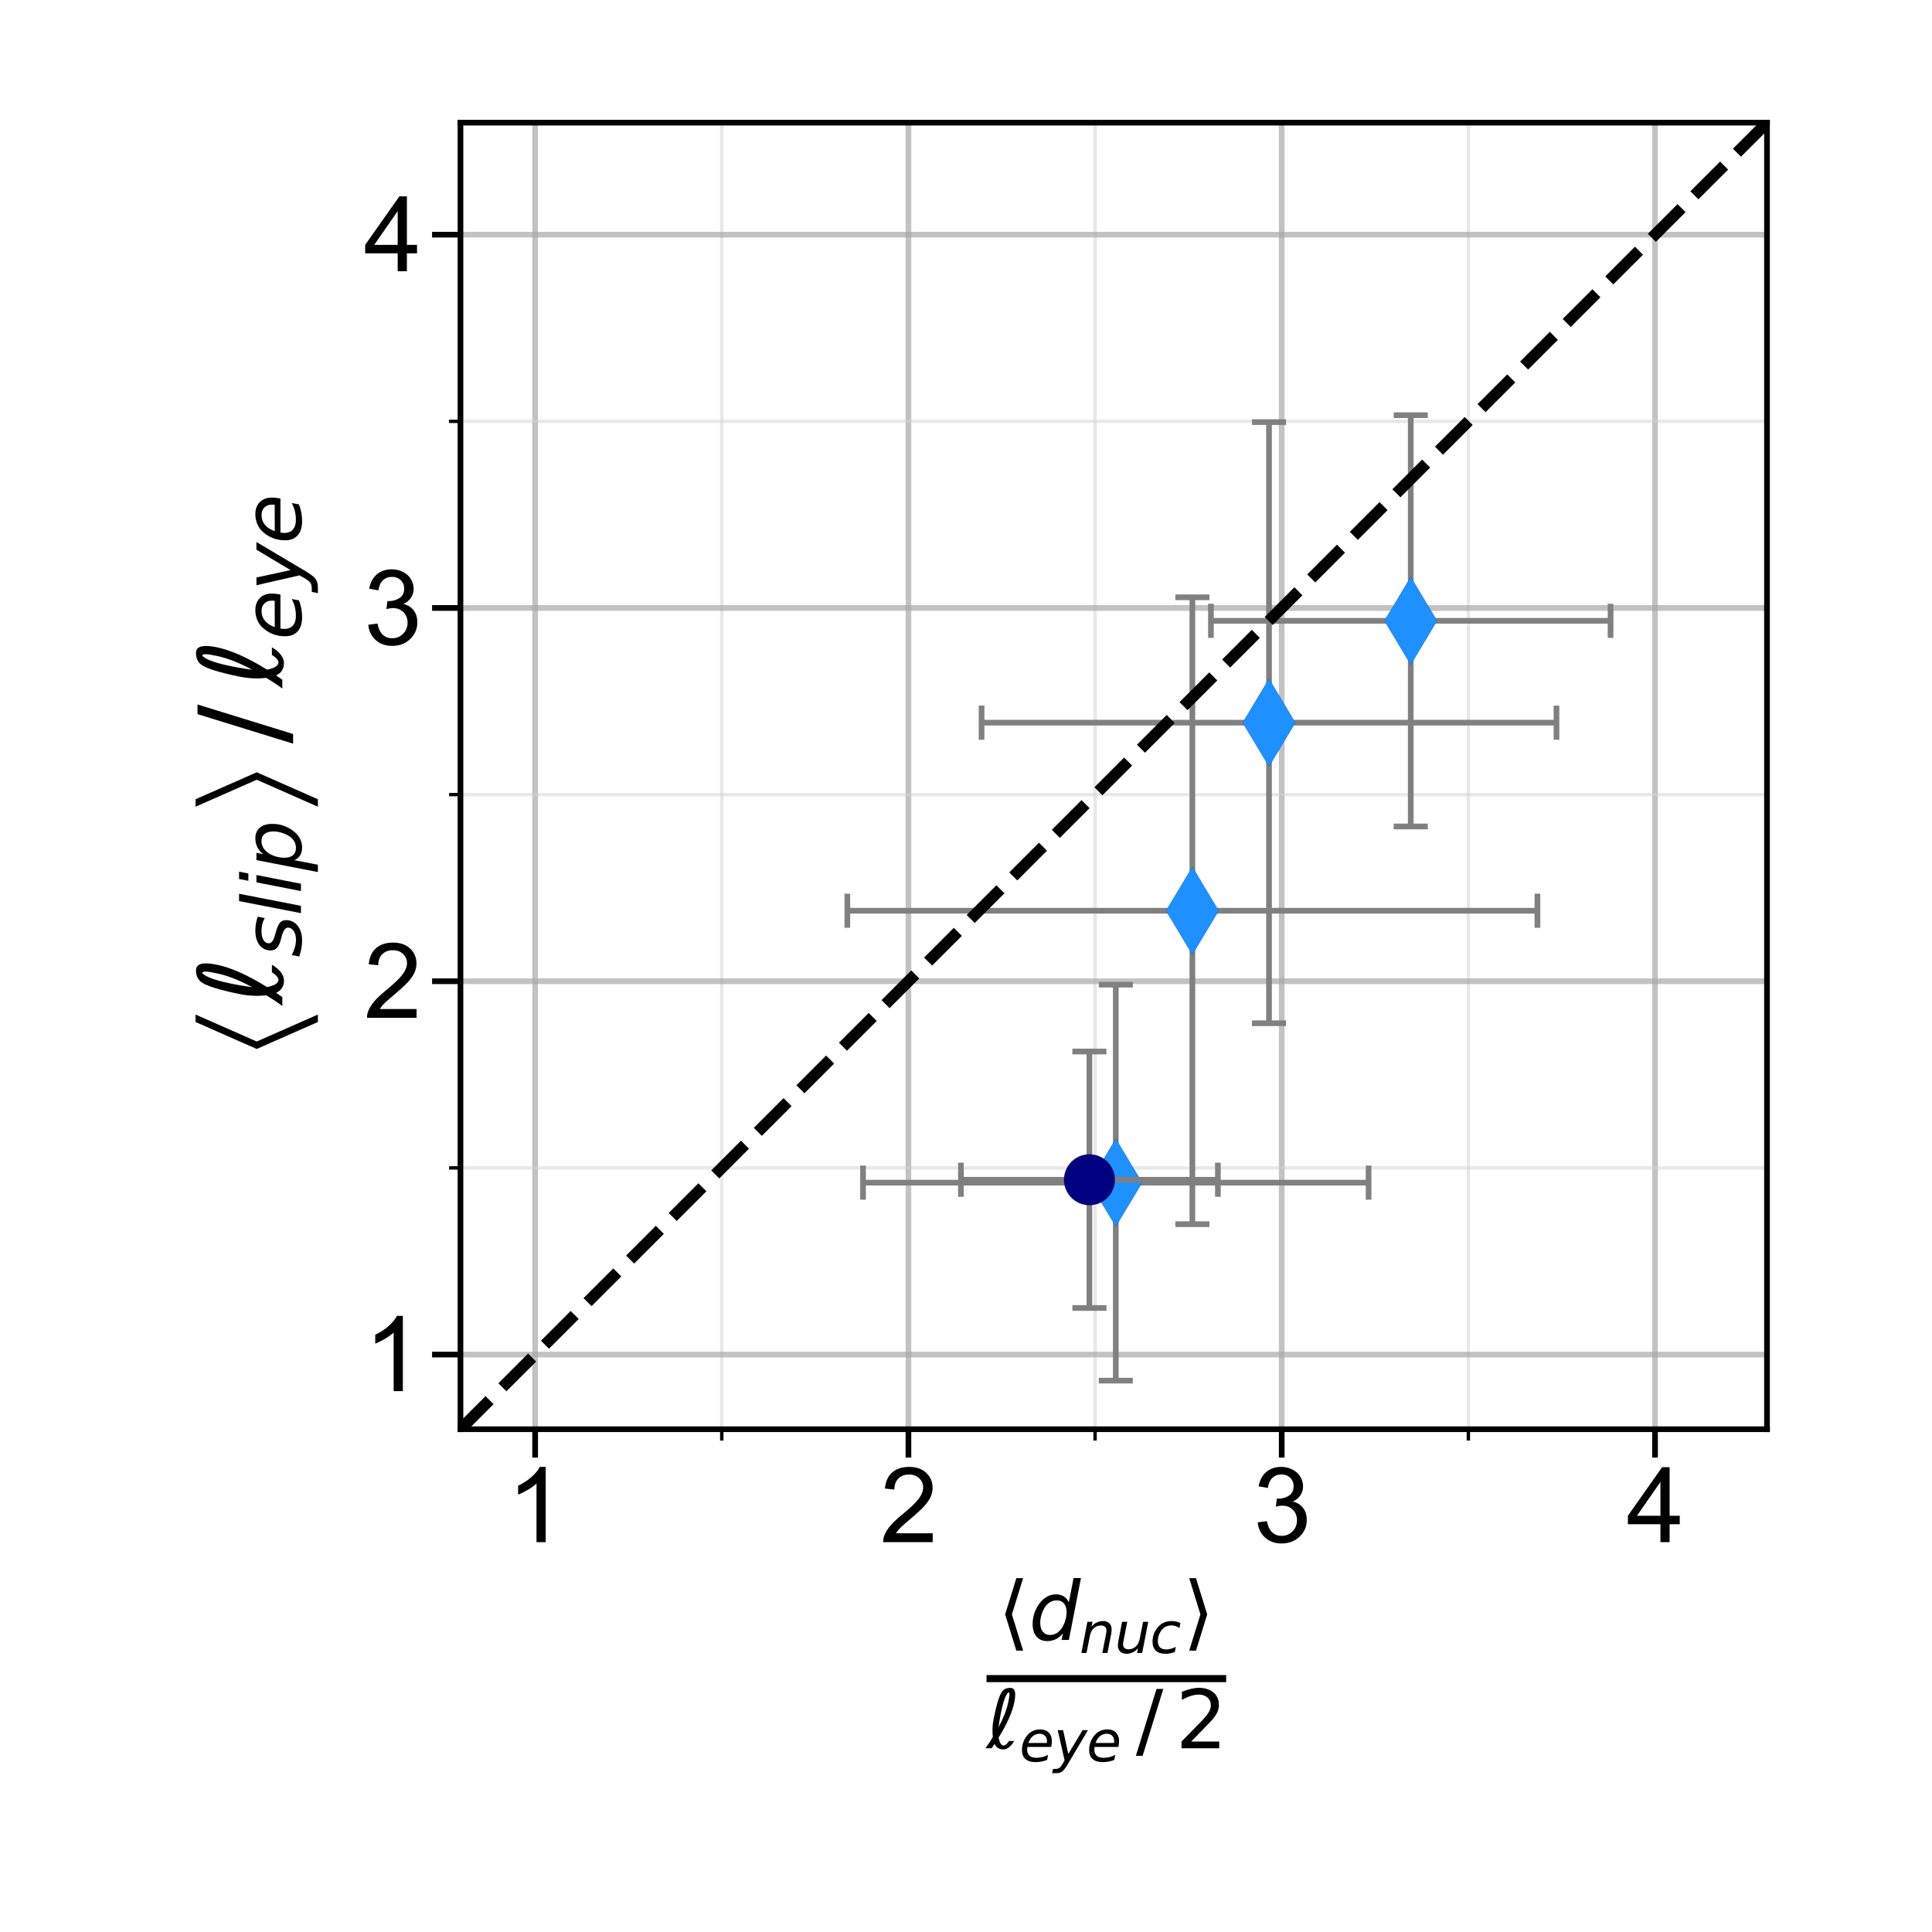 <?xml version="1.0" encoding="utf-8" standalone="no"?>
<!DOCTYPE svg PUBLIC "-//W3C//DTD SVG 1.1//EN"
  "http://www.w3.org/Graphics/SVG/1.1/DTD/svg11.dtd">
<svg xmlns:xlink="http://www.w3.org/1999/xlink" width="170.079pt" height="170.079pt" viewBox="0 0 170.079 170.079" xmlns="http://www.w3.org/2000/svg" version="1.1">
 <defs>
  <style type="text/css">*{stroke-linejoin: round; stroke-linecap: butt}</style>
 </defs>
 <g id="figure_1">
  <g id="patch_1">
   <path d="M 0 170.079 
L 170.079 170.079 
L 170.079 0 
L 0 0 
z
" style="fill: #ffffff"/>
  </g>
  <g id="axes_1">
   <g id="patch_2">
    <path d="M 40.536 125.817 
L 155.553 125.817 
L 155.553 10.8 
L 40.536 10.8 
z
" style="fill: #ffffff"/>
   </g>
   <g id="matplotlib.axis_1">
    <g id="xtick_1">
     <g id="line2d_1">
      <path d="M 47.109 125.817 
L 47.109 10.8 
" clip-path="url(#pde793c5e9b)" style="fill: none; stroke: #a9a9a9; stroke-opacity: 0.7; stroke-width: 0.5; stroke-linecap: square"/>
     </g>
     <g id="line2d_2">
      <defs>
       <path id="mc75cae5ad8" d="M 0 0 
L 0 2.5 
" style="stroke: #000000; stroke-width: 0.5"/>
      </defs>
      <g>
       <use xlink:href="#mc75cae5ad8" x="47.109" y="125.817" style="stroke: #000000; stroke-width: 0.5"/>
      </g>
     </g>
     <g id="text_1">
      <!-- 1 -->
      <g transform="translate(44.606 135.759) scale(0.09 -0.09)">
       <defs>
        <path id="ArialMT-31" d="M 2384 0 
L 1822 0 
L 1822 3584 
Q 1619 3391 1289 3197 
Q 959 3003 697 2906 
L 697 3450 
Q 1169 3672 1522 3987 
Q 1875 4303 2022 4600 
L 2384 4600 
L 2384 0 
z
" transform="scale(0.016)"/>
       </defs>
       <use xlink:href="#ArialMT-31"/>
      </g>
     </g>
    </g>
    <g id="xtick_2">
     <g id="line2d_3">
      <path d="M 79.971 125.817 
L 79.971 10.8 
" clip-path="url(#pde793c5e9b)" style="fill: none; stroke: #a9a9a9; stroke-opacity: 0.7; stroke-width: 0.5; stroke-linecap: square"/>
     </g>
     <g id="line2d_4">
      <g>
       <use xlink:href="#mc75cae5ad8" x="79.971" y="125.817" style="stroke: #000000; stroke-width: 0.5"/>
      </g>
     </g>
     <g id="text_2">
      <!-- 2 -->
      <g transform="translate(77.468 135.759) scale(0.09 -0.09)">
       <defs>
        <path id="ArialMT-32" d="M 3222 541 
L 3222 0 
L 194 0 
Q 188 203 259 391 
Q 375 700 629 1000 
Q 884 1300 1366 1694 
Q 2113 2306 2375 2664 
Q 2638 3022 2638 3341 
Q 2638 3675 2398 3904 
Q 2159 4134 1775 4134 
Q 1369 4134 1125 3890 
Q 881 3647 878 3216 
L 300 3275 
Q 359 3922 746 4261 
Q 1134 4600 1788 4600 
Q 2447 4600 2831 4234 
Q 3216 3869 3216 3328 
Q 3216 3053 3103 2787 
Q 2991 2522 2730 2228 
Q 2469 1934 1863 1422 
Q 1356 997 1212 845 
Q 1069 694 975 541 
L 3222 541 
z
" transform="scale(0.016)"/>
       </defs>
       <use xlink:href="#ArialMT-32"/>
      </g>
     </g>
    </g>
    <g id="xtick_3">
     <g id="line2d_5">
      <path d="M 112.833 125.817 
L 112.833 10.8 
" clip-path="url(#pde793c5e9b)" style="fill: none; stroke: #a9a9a9; stroke-opacity: 0.7; stroke-width: 0.5; stroke-linecap: square"/>
     </g>
     <g id="line2d_6">
      <g>
       <use xlink:href="#mc75cae5ad8" x="112.833" y="125.817" style="stroke: #000000; stroke-width: 0.5"/>
      </g>
     </g>
     <g id="text_3">
      <!-- 3 -->
      <g transform="translate(110.33 135.759) scale(0.09 -0.09)">
       <defs>
        <path id="ArialMT-33" d="M 269 1209 
L 831 1284 
Q 928 806 1161 595 
Q 1394 384 1728 384 
Q 2125 384 2398 659 
Q 2672 934 2672 1341 
Q 2672 1728 2419 1979 
Q 2166 2231 1775 2231 
Q 1616 2231 1378 2169 
L 1441 2663 
Q 1497 2656 1531 2656 
Q 1891 2656 2178 2843 
Q 2466 3031 2466 3422 
Q 2466 3731 2256 3934 
Q 2047 4138 1716 4138 
Q 1388 4138 1169 3931 
Q 950 3725 888 3313 
L 325 3413 
Q 428 3978 793 4289 
Q 1159 4600 1703 4600 
Q 2078 4600 2393 4439 
Q 2709 4278 2876 4000 
Q 3044 3722 3044 3409 
Q 3044 3113 2884 2869 
Q 2725 2625 2413 2481 
Q 2819 2388 3044 2092 
Q 3269 1797 3269 1353 
Q 3269 753 2831 336 
Q 2394 -81 1725 -81 
Q 1122 -81 723 278 
Q 325 638 269 1209 
z
" transform="scale(0.016)"/>
       </defs>
       <use xlink:href="#ArialMT-33"/>
      </g>
     </g>
    </g>
    <g id="xtick_4">
     <g id="line2d_7">
      <path d="M 145.695 125.817 
L 145.695 10.8 
" clip-path="url(#pde793c5e9b)" style="fill: none; stroke: #a9a9a9; stroke-opacity: 0.7; stroke-width: 0.5; stroke-linecap: square"/>
     </g>
     <g id="line2d_8">
      <g>
       <use xlink:href="#mc75cae5ad8" x="145.695" y="125.817" style="stroke: #000000; stroke-width: 0.5"/>
      </g>
     </g>
     <g id="text_4">
      <!-- 4 -->
      <g transform="translate(143.192 135.759) scale(0.09 -0.09)">
       <defs>
        <path id="ArialMT-34" d="M 2069 0 
L 2069 1097 
L 81 1097 
L 81 1613 
L 2172 4581 
L 2631 4581 
L 2631 1613 
L 3250 1613 
L 3250 1097 
L 2631 1097 
L 2631 0 
L 2069 0 
z
M 2069 1613 
L 2069 3678 
L 634 1613 
L 2069 1613 
z
" transform="scale(0.016)"/>
       </defs>
       <use xlink:href="#ArialMT-34"/>
      </g>
     </g>
    </g>
    <g id="xtick_5">
     <g id="line2d_9">
      <path d="M 63.54 125.817 
L 63.54 10.8 
" clip-path="url(#pde793c5e9b)" style="fill: none; stroke: #d3d3d3; stroke-opacity: 0.5; stroke-width: 0.3; stroke-linecap: square"/>
     </g>
     <g id="line2d_10">
      <defs>
       <path id="m13587390b3" d="M 0 0 
L 0 1 
" style="stroke: #000000; stroke-width: 0.3"/>
      </defs>
      <g>
       <use xlink:href="#m13587390b3" x="63.54" y="125.817" style="stroke: #000000; stroke-width: 0.3"/>
      </g>
     </g>
    </g>
    <g id="xtick_6">
     <g id="line2d_11">
      <path d="M 96.402 125.817 
L 96.402 10.8 
" clip-path="url(#pde793c5e9b)" style="fill: none; stroke: #d3d3d3; stroke-opacity: 0.5; stroke-width: 0.3; stroke-linecap: square"/>
     </g>
     <g id="line2d_12">
      <g>
       <use xlink:href="#m13587390b3" x="96.402" y="125.817" style="stroke: #000000; stroke-width: 0.3"/>
      </g>
     </g>
    </g>
    <g id="xtick_7">
     <g id="line2d_13">
      <path d="M 129.264 125.817 
L 129.264 10.8 
" clip-path="url(#pde793c5e9b)" style="fill: none; stroke: #d3d3d3; stroke-opacity: 0.5; stroke-width: 0.3; stroke-linecap: square"/>
     </g>
     <g id="line2d_14">
      <g>
       <use xlink:href="#m13587390b3" x="129.264" y="125.817" style="stroke: #000000; stroke-width: 0.3"/>
      </g>
     </g>
    </g>
    <g id="text_5">
     <!-- $\frac{\left\langle d_{nuc}\right\rangle}{\ell_{eye}\,/\,2}$ -->
     <g transform="translate(86.845 150.048) scale(0.1 -0.1)">
      <defs>
       <path id="DejaVuSans-27e8" d="M 572 2006 
L 1453 4856 
L 1984 4856 
L 1103 2006 
L 1984 -844 
L 1453 -844 
L 572 2006 
z
" transform="scale(0.016)"/>
       <path id="DejaVuSans-Oblique-64" d="M 2675 525 
Q 2444 222 2128 65 
Q 1813 -91 1428 -91 
Q 903 -91 598 267 
Q 294 625 294 1247 
Q 294 1766 478 2236 
Q 663 2706 1013 3078 
Q 1244 3325 1534 3454 
Q 1825 3584 2144 3584 
Q 2481 3584 2739 3421 
Q 2997 3259 3138 2956 
L 3513 4863 
L 4091 4863 
L 3144 0 
L 2566 0 
L 2675 525 
z
M 891 1350 
Q 891 897 1095 644 
Q 1300 391 1663 391 
Q 1931 391 2161 520 
Q 2391 650 2566 903 
Q 2750 1166 2856 1509 
Q 2963 1853 2963 2188 
Q 2963 2622 2758 2865 
Q 2553 3109 2194 3109 
Q 1922 3109 1687 2981 
Q 1453 2853 1288 2613 
Q 1106 2353 998 2009 
Q 891 1666 891 1350 
z
" transform="scale(0.016)"/>
       <path id="DejaVuSans-Oblique-6e" d="M 3566 2113 
L 3156 0 
L 2578 0 
L 2988 2091 
Q 3016 2238 3031 2350 
Q 3047 2463 3047 2528 
Q 3047 2791 2881 2937 
Q 2716 3084 2419 3084 
Q 1956 3084 1622 2776 
Q 1288 2469 1184 1941 
L 800 0 
L 225 0 
L 903 3500 
L 1478 3500 
L 1363 2950 
Q 1603 3253 1940 3418 
Q 2278 3584 2650 3584 
Q 3113 3584 3367 3334 
Q 3622 3084 3622 2631 
Q 3622 2519 3608 2391 
Q 3594 2263 3566 2113 
z
" transform="scale(0.016)"/>
       <path id="DejaVuSans-Oblique-75" d="M 428 1388 
L 838 3500 
L 1416 3500 
L 1006 1409 
Q 975 1256 961 1147 
Q 947 1038 947 966 
Q 947 700 1109 554 
Q 1272 409 1569 409 
Q 2031 409 2368 721 
Q 2706 1034 2809 1563 
L 3194 3500 
L 3769 3500 
L 3091 0 
L 2516 0 
L 2631 550 
Q 2388 244 2052 76 
Q 1716 -91 1338 -91 
Q 878 -91 622 161 
Q 366 413 366 863 
Q 366 956 381 1097 
Q 397 1238 428 1388 
z
" transform="scale(0.016)"/>
       <path id="DejaVuSans-Oblique-63" d="M 3431 3366 
L 3316 2797 
Q 3109 2947 2876 3022 
Q 2644 3097 2394 3097 
Q 2119 3097 1870 3000 
Q 1622 2903 1453 2725 
Q 1184 2453 1037 2087 
Q 891 1722 891 1331 
Q 891 859 1127 628 
Q 1363 397 1844 397 
Q 2081 397 2348 469 
Q 2616 541 2906 684 
L 2797 116 
Q 2547 13 2283 -39 
Q 2019 -91 1741 -91 
Q 1044 -91 669 257 
Q 294 606 294 1253 
Q 294 1797 489 2255 
Q 684 2713 1069 3078 
Q 1331 3328 1684 3456 
Q 2038 3584 2456 3584 
Q 2700 3584 2940 3529 
Q 3181 3475 3431 3366 
z
" transform="scale(0.016)"/>
       <path id="DejaVuSans-27e9" d="M 1925 2006 
L 1044 -844 
L 513 -844 
L 1394 2006 
L 513 4856 
L 1044 4856 
L 1925 2006 
z
" transform="scale(0.016)"/>
       <path id="DejaVuSans-Oblique-2113" d="M 950 838 
Q 1078 213 1350 213 
Q 1531 213 1766 572 
L 2181 572 
Q 1994 253 1775 88 
Q 1538 -91 1319 -91 
Q 831 -91 634 344 
L 400 0 
L -88 0 
Q 250 459 500 888 
Q 469 1131 469 1397 
Q 469 1872 566 2347 
Q 931 4131 1256 4497 
Q 1481 4750 1866 4750 
Q 2256 4750 2256 4209 
Q 2253 3966 2197 3675 
Q 1972 2484 950 838 
z
M 947 1656 
Q 1531 2744 1709 3613 
Q 1803 4072 1803 4191 
Q 1803 4406 1725 4406 
Q 1384 4134 1081 2516 
Q 997 2063 947 1656 
z
" transform="scale(0.016)"/>
       <path id="DejaVuSans-Oblique-65" d="M 3078 2063 
Q 3088 2113 3092 2166 
Q 3097 2219 3097 2272 
Q 3097 2653 2873 2875 
Q 2650 3097 2266 3097 
Q 1838 3097 1509 2826 
Q 1181 2556 1013 2059 
L 3078 2063 
z
M 3578 1613 
L 903 1613 
Q 884 1494 878 1425 
Q 872 1356 872 1306 
Q 872 872 1139 634 
Q 1406 397 1894 397 
Q 2269 397 2603 481 
Q 2938 566 3225 728 
L 3116 159 
Q 2806 34 2476 -28 
Q 2147 -91 1806 -91 
Q 1078 -91 686 257 
Q 294 606 294 1247 
Q 294 1794 489 2264 
Q 684 2734 1063 3103 
Q 1306 3334 1642 3459 
Q 1978 3584 2356 3584 
Q 2950 3584 3301 3228 
Q 3653 2872 3653 2272 
Q 3653 2128 3634 1964 
Q 3616 1800 3578 1613 
z
" transform="scale(0.016)"/>
       <path id="DejaVuSans-Oblique-79" d="M 1588 -325 
Q 1188 -997 936 -1164 
Q 684 -1331 294 -1331 
L -159 -1331 
L -63 -850 
L 269 -850 
Q 509 -850 678 -719 
Q 847 -588 1056 -206 
L 1234 128 
L 459 3500 
L 1069 3500 
L 1650 819 
L 3256 3500 
L 3859 3500 
L 1588 -325 
z
" transform="scale(0.016)"/>
       <path id="DejaVuSans-2f" d="M 1625 4666 
L 2156 4666 
L 531 -594 
L 0 -594 
L 1625 4666 
z
" transform="scale(0.016)"/>
       <path id="DejaVuSans-32" d="M 1228 531 
L 3431 531 
L 3431 0 
L 469 0 
L 469 531 
Q 828 903 1448 1529 
Q 2069 2156 2228 2338 
Q 2531 2678 2651 2914 
Q 2772 3150 2772 3378 
Q 2772 3750 2511 3984 
Q 2250 4219 1831 4219 
Q 1534 4219 1204 4116 
Q 875 4013 500 3803 
L 500 4441 
Q 881 4594 1212 4672 
Q 1544 4750 1819 4750 
Q 2544 4750 2975 4387 
Q 3406 4025 3406 3419 
Q 3406 3131 3298 2873 
Q 3191 2616 2906 2266 
Q 2828 2175 2409 1742 
Q 1991 1309 1228 531 
z
" transform="scale(0.016)"/>
      </defs>
      <use xlink:href="#DejaVuSans-27e8" transform="translate(10 56.811) scale(0.7)"/>
      <use xlink:href="#DejaVuSans-Oblique-64" transform="translate(37.31 56.811) scale(0.7)"/>
      <use xlink:href="#DejaVuSans-Oblique-6e" transform="translate(81.743 45.327) scale(0.49)"/>
      <use xlink:href="#DejaVuSans-Oblique-75" transform="translate(112.799 45.327) scale(0.49)"/>
      <use xlink:href="#DejaVuSans-Oblique-63" transform="translate(143.854 45.327) scale(0.49)"/>
      <use xlink:href="#DejaVuSans-27e9" transform="translate(172.709 56.811) scale(0.7)"/>
      <use xlink:href="#DejaVuSans-Oblique-2113" transform="translate(0 -38.573) scale(0.7)"/>
      <use xlink:href="#DejaVuSans-Oblique-65" transform="translate(28.916 -50.058) scale(0.49)"/>
      <use xlink:href="#DejaVuSans-Oblique-79" transform="translate(59.062 -50.058) scale(0.49)"/>
      <use xlink:href="#DejaVuSans-Oblique-65" transform="translate(88.061 -50.058) scale(0.49)"/>
      <use xlink:href="#DejaVuSans-2f" transform="translate(131.486 -38.573) scale(0.7)"/>
      <use xlink:href="#DejaVuSans-32" transform="translate(166.435 -38.573) scale(0.7)"/>
      <path d="M 0 19.63 
L 0 25.88 
L 210.971 25.88 
L 210.971 19.63 
L 0 19.63 
z
"/>
     </g>
    </g>
   </g>
   <g id="matplotlib.axis_2">
    <g id="ytick_1">
     <g id="line2d_15">
      <path d="M 40.536 119.245 
L 155.553 119.245 
" clip-path="url(#pde793c5e9b)" style="fill: none; stroke: #a9a9a9; stroke-opacity: 0.7; stroke-width: 0.5; stroke-linecap: square"/>
     </g>
     <g id="line2d_16">
      <defs>
       <path id="mf3c08af873" d="M 0 0 
L -2.5 0 
" style="stroke: #000000; stroke-width: 0.5"/>
      </defs>
      <g>
       <use xlink:href="#mf3c08af873" x="40.536" y="119.245" style="stroke: #000000; stroke-width: 0.5"/>
      </g>
     </g>
     <g id="text_6">
      <!-- 1 -->
      <g transform="translate(32.031 122.466) scale(0.09 -0.09)">
       <use xlink:href="#ArialMT-31"/>
      </g>
     </g>
    </g>
    <g id="ytick_2">
     <g id="line2d_17">
      <path d="M 40.536 86.383 
L 155.553 86.383 
" clip-path="url(#pde793c5e9b)" style="fill: none; stroke: #a9a9a9; stroke-opacity: 0.7; stroke-width: 0.5; stroke-linecap: square"/>
     </g>
     <g id="line2d_18">
      <g>
       <use xlink:href="#mf3c08af873" x="40.536" y="86.383" style="stroke: #000000; stroke-width: 0.5"/>
      </g>
     </g>
     <g id="text_7">
      <!-- 2 -->
      <g transform="translate(32.031 89.604) scale(0.09 -0.09)">
       <use xlink:href="#ArialMT-32"/>
      </g>
     </g>
    </g>
    <g id="ytick_3">
     <g id="line2d_19">
      <path d="M 40.536 53.521 
L 155.553 53.521 
" clip-path="url(#pde793c5e9b)" style="fill: none; stroke: #a9a9a9; stroke-opacity: 0.7; stroke-width: 0.5; stroke-linecap: square"/>
     </g>
     <g id="line2d_20">
      <g>
       <use xlink:href="#mf3c08af873" x="40.536" y="53.521" style="stroke: #000000; stroke-width: 0.5"/>
      </g>
     </g>
     <g id="text_8">
      <!-- 3 -->
      <g transform="translate(32.031 56.742) scale(0.09 -0.09)">
       <use xlink:href="#ArialMT-33"/>
      </g>
     </g>
    </g>
    <g id="ytick_4">
     <g id="line2d_21">
      <path d="M 40.536 20.659 
L 155.553 20.659 
" clip-path="url(#pde793c5e9b)" style="fill: none; stroke: #a9a9a9; stroke-opacity: 0.7; stroke-width: 0.5; stroke-linecap: square"/>
     </g>
     <g id="line2d_22">
      <g>
       <use xlink:href="#mf3c08af873" x="40.536" y="20.659" style="stroke: #000000; stroke-width: 0.5"/>
      </g>
     </g>
     <g id="text_9">
      <!-- 4 -->
      <g transform="translate(32.031 23.88) scale(0.09 -0.09)">
       <use xlink:href="#ArialMT-34"/>
      </g>
     </g>
    </g>
    <g id="ytick_5">
     <g id="line2d_23">
      <path d="M 40.536 102.814 
L 155.553 102.814 
" clip-path="url(#pde793c5e9b)" style="fill: none; stroke: #d3d3d3; stroke-opacity: 0.5; stroke-width: 0.3; stroke-linecap: square"/>
     </g>
     <g id="line2d_24">
      <defs>
       <path id="mec270b9a3e" d="M 0 0 
L -1 0 
" style="stroke: #000000; stroke-width: 0.3"/>
      </defs>
      <g>
       <use xlink:href="#mec270b9a3e" x="40.536" y="102.814" style="stroke: #000000; stroke-width: 0.3"/>
      </g>
     </g>
    </g>
    <g id="ytick_6">
     <g id="line2d_25">
      <path d="M 40.536 69.952 
L 155.553 69.952 
" clip-path="url(#pde793c5e9b)" style="fill: none; stroke: #d3d3d3; stroke-opacity: 0.5; stroke-width: 0.3; stroke-linecap: square"/>
     </g>
     <g id="line2d_26">
      <g>
       <use xlink:href="#mec270b9a3e" x="40.536" y="69.952" style="stroke: #000000; stroke-width: 0.3"/>
      </g>
     </g>
    </g>
    <g id="ytick_7">
     <g id="line2d_27">
      <path d="M 40.536 37.09 
L 155.553 37.09 
" clip-path="url(#pde793c5e9b)" style="fill: none; stroke: #d3d3d3; stroke-opacity: 0.5; stroke-width: 0.3; stroke-linecap: square"/>
     </g>
     <g id="line2d_28">
      <g>
       <use xlink:href="#mec270b9a3e" x="40.536" y="37.09" style="stroke: #000000; stroke-width: 0.3"/>
      </g>
     </g>
    </g>
    <g id="text_10">
     <!-- $\left\langle\ell_{slip}\right\rangle\,/\,\ell_{eye}$ -->
     <g transform="translate(24.931 93.358) rotate(-90) scale(0.1 -0.1)">
      <defs>
       <path id="STIXSizeOneSym-Regular-27e8" d="M 2957 -1050 
L 2477 -1050 
L 742 2886 
L 2477 6822 
L 2957 6822 
L 1222 2886 
L 2957 -1050 
z
" transform="scale(0.016)"/>
       <path id="DejaVuSans-Oblique-73" d="M 3200 3397 
L 3091 2853 
Q 2863 2978 2609 3040 
Q 2356 3103 2088 3103 
Q 1634 3103 1373 2948 
Q 1113 2794 1113 2528 
Q 1113 2219 1719 2053 
Q 1766 2041 1788 2034 
L 1972 1978 
Q 2547 1819 2739 1644 
Q 2931 1469 2931 1166 
Q 2931 609 2489 259 
Q 2047 -91 1331 -91 
Q 1053 -91 747 -37 
Q 441 16 72 128 
L 184 722 
Q 500 559 806 475 
Q 1113 391 1394 391 
Q 1816 391 2080 572 
Q 2344 753 2344 1031 
Q 2344 1331 1650 1516 
L 1591 1531 
L 1394 1581 
Q 956 1697 753 1886 
Q 550 2075 550 2369 
Q 550 2928 970 3256 
Q 1391 3584 2113 3584 
Q 2397 3584 2667 3537 
Q 2938 3491 3200 3397 
z
" transform="scale(0.016)"/>
       <path id="DejaVuSans-Oblique-6c" d="M 1172 4863 
L 1747 4863 
L 800 0 
L 225 0 
L 1172 4863 
z
" transform="scale(0.016)"/>
       <path id="DejaVuSans-Oblique-69" d="M 1172 4863 
L 1747 4863 
L 1606 4134 
L 1031 4134 
L 1172 4863 
z
M 909 3500 
L 1484 3500 
L 800 0 
L 225 0 
L 909 3500 
z
" transform="scale(0.016)"/>
       <path id="DejaVuSans-Oblique-70" d="M 3175 2156 
Q 3175 2616 2975 2859 
Q 2775 3103 2400 3103 
Q 2144 3103 1911 2972 
Q 1678 2841 1497 2591 
Q 1319 2344 1212 1994 
Q 1106 1644 1106 1300 
Q 1106 863 1306 627 
Q 1506 391 1875 391 
Q 2147 391 2380 519 
Q 2613 647 2778 891 
Q 2956 1147 3065 1494 
Q 3175 1841 3175 2156 
z
M 1394 2969 
Q 1625 3272 1939 3428 
Q 2253 3584 2638 3584 
Q 3175 3584 3472 3232 
Q 3769 2881 3769 2247 
Q 3769 1728 3584 1258 
Q 3400 788 3053 416 
Q 2822 169 2531 39 
Q 2241 -91 1919 -91 
Q 1547 -91 1294 64 
Q 1041 219 916 525 
L 556 -1331 
L -19 -1331 
L 922 3500 
L 1497 3500 
L 1394 2969 
z
" transform="scale(0.016)"/>
       <path id="STIXSizeOneSym-Regular-27e9" d="M 2957 2886 
L 1222 -1050 
L 742 -1050 
L 2477 2886 
L 742 6822 
L 1222 6822 
L 2957 2886 
z
" transform="scale(0.016)"/>
      </defs>
      <use xlink:href="#STIXSizeOneSym-Regular-27e8" transform="translate(0 -16.167) scale(0.855)"/>
      <use xlink:href="#DejaVuSans-Oblique-2113" transform="translate(49.419 0.781)"/>
      <use xlink:href="#DejaVuSans-Oblique-73" transform="translate(90.728 -15.625) scale(0.7)"/>
      <use xlink:href="#DejaVuSans-Oblique-6c" transform="translate(127.197 -15.625) scale(0.7)"/>
      <use xlink:href="#DejaVuSans-Oblique-69" transform="translate(146.646 -15.625) scale(0.7)"/>
      <use xlink:href="#DejaVuSans-Oblique-70" transform="translate(166.094 -15.625) scale(0.7)"/>
      <use xlink:href="#STIXSizeOneSym-Regular-27e9" transform="translate(213.262 -16.167) scale(0.855)"/>
      <use xlink:href="#DejaVuSans-2f" transform="translate(278.916 0.781)"/>
      <use xlink:href="#DejaVuSans-Oblique-2113" transform="translate(328.844 0.781)"/>
      <use xlink:href="#DejaVuSans-Oblique-65" transform="translate(370.152 -15.625) scale(0.7)"/>
      <use xlink:href="#DejaVuSans-Oblique-79" transform="translate(413.219 -15.625) scale(0.7)"/>
      <use xlink:href="#DejaVuSans-Oblique-65" transform="translate(454.644 -15.625) scale(0.7)"/>
     </g>
    </g>
   </g>
   <g id="LineCollection_1">
    <path d="M 75.974 104.111 
L 120.48 104.111 
" clip-path="url(#pde793c5e9b)" style="fill: none; stroke: #808080; stroke-width: 0.5"/>
    <path d="M 74.593 80.175 
L 135.344 80.175 
" clip-path="url(#pde793c5e9b)" style="fill: none; stroke: #808080; stroke-width: 0.5"/>
    <path d="M 86.41 63.619 
L 137.02 63.619 
" clip-path="url(#pde793c5e9b)" style="fill: none; stroke: #808080; stroke-width: 0.5"/>
    <path d="M 106.601 54.652 
L 141.783 54.652 
" clip-path="url(#pde793c5e9b)" style="fill: none; stroke: #808080; stroke-width: 0.5"/>
   </g>
   <g id="LineCollection_2">
    <path d="M 98.227 121.541 
L 98.227 86.68 
" clip-path="url(#pde793c5e9b)" style="fill: none; stroke: #808080; stroke-width: 0.5"/>
    <path d="M 104.968 107.769 
L 104.968 52.582 
" clip-path="url(#pde793c5e9b)" style="fill: none; stroke: #808080; stroke-width: 0.5"/>
    <path d="M 111.715 90.079 
L 111.715 37.159 
" clip-path="url(#pde793c5e9b)" style="fill: none; stroke: #808080; stroke-width: 0.5"/>
    <path d="M 124.192 72.755 
L 124.192 36.55 
" clip-path="url(#pde793c5e9b)" style="fill: none; stroke: #808080; stroke-width: 0.5"/>
   </g>
   <g id="line2d_29">
    <defs>
     <path id="m30ecff201c" d="M 0 1.5 
L 0 -1.5 
" style="stroke: #808080; stroke-width: 0.5"/>
    </defs>
    <g clip-path="url(#pde793c5e9b)">
     <use xlink:href="#m30ecff201c" x="75.974" y="104.111" style="fill: #808080; stroke: #808080; stroke-width: 0.5"/>
     <use xlink:href="#m30ecff201c" x="74.593" y="80.175" style="fill: #808080; stroke: #808080; stroke-width: 0.5"/>
     <use xlink:href="#m30ecff201c" x="86.41" y="63.619" style="fill: #808080; stroke: #808080; stroke-width: 0.5"/>
     <use xlink:href="#m30ecff201c" x="106.601" y="54.652" style="fill: #808080; stroke: #808080; stroke-width: 0.5"/>
    </g>
   </g>
   <g id="line2d_30">
    <g clip-path="url(#pde793c5e9b)">
     <use xlink:href="#m30ecff201c" x="120.48" y="104.111" style="fill: #808080; stroke: #808080; stroke-width: 0.5"/>
     <use xlink:href="#m30ecff201c" x="135.344" y="80.175" style="fill: #808080; stroke: #808080; stroke-width: 0.5"/>
     <use xlink:href="#m30ecff201c" x="137.02" y="63.619" style="fill: #808080; stroke: #808080; stroke-width: 0.5"/>
     <use xlink:href="#m30ecff201c" x="141.783" y="54.652" style="fill: #808080; stroke: #808080; stroke-width: 0.5"/>
    </g>
   </g>
   <g id="line2d_31">
    <defs>
     <path id="m16a71223cc" d="M 1.5 0 
L -1.5 -0 
" style="stroke: #808080; stroke-width: 0.5"/>
    </defs>
    <g clip-path="url(#pde793c5e9b)">
     <use xlink:href="#m16a71223cc" x="98.227" y="121.541" style="fill: #808080; stroke: #808080; stroke-width: 0.5"/>
     <use xlink:href="#m16a71223cc" x="104.968" y="107.769" style="fill: #808080; stroke: #808080; stroke-width: 0.5"/>
     <use xlink:href="#m16a71223cc" x="111.715" y="90.079" style="fill: #808080; stroke: #808080; stroke-width: 0.5"/>
     <use xlink:href="#m16a71223cc" x="124.192" y="72.755" style="fill: #808080; stroke: #808080; stroke-width: 0.5"/>
    </g>
   </g>
   <g id="line2d_32">
    <g clip-path="url(#pde793c5e9b)">
     <use xlink:href="#m16a71223cc" x="98.227" y="86.68" style="fill: #808080; stroke: #808080; stroke-width: 0.5"/>
     <use xlink:href="#m16a71223cc" x="104.968" y="52.582" style="fill: #808080; stroke: #808080; stroke-width: 0.5"/>
     <use xlink:href="#m16a71223cc" x="111.715" y="37.159" style="fill: #808080; stroke: #808080; stroke-width: 0.5"/>
     <use xlink:href="#m16a71223cc" x="124.192" y="36.55" style="fill: #808080; stroke: #808080; stroke-width: 0.5"/>
    </g>
   </g>
   <g id="PathCollection_1">
    <defs>
     <path id="m7cf8c87ef6" d="M -0 3.873 
L 2.324 0 
L 0 -3.873 
L -2.324 -0 
z
" style="stroke: #000000; stroke-width: 0.01"/>
    </defs>
    <g clip-path="url(#pde793c5e9b)">
     <use xlink:href="#m7cf8c87ef6" x="98.227" y="104.111" style="fill: #1e90ff; stroke: #000000; stroke-width: 0.01"/>
     <use xlink:href="#m7cf8c87ef6" x="104.968" y="80.175" style="fill: #1e90ff; stroke: #000000; stroke-width: 0.01"/>
     <use xlink:href="#m7cf8c87ef6" x="111.715" y="63.619" style="fill: #1e90ff; stroke: #000000; stroke-width: 0.01"/>
     <use xlink:href="#m7cf8c87ef6" x="124.192" y="54.652" style="fill: #1e90ff; stroke: #000000; stroke-width: 0.01"/>
    </g>
   </g>
   <g id="LineCollection_3">
    <path d="M 84.593 103.857 
L 107.214 103.857 
" clip-path="url(#pde793c5e9b)" style="fill: none; stroke: #808080; stroke-width: 0.5"/>
   </g>
   <g id="LineCollection_4">
    <path d="M 95.904 115.147 
L 95.904 92.566 
" clip-path="url(#pde793c5e9b)" style="fill: none; stroke: #808080; stroke-width: 0.5"/>
   </g>
   <g id="line2d_33">
    <g clip-path="url(#pde793c5e9b)">
     <use xlink:href="#m30ecff201c" x="84.593" y="103.857" style="fill: #808080; stroke: #808080; stroke-width: 0.5"/>
    </g>
   </g>
   <g id="line2d_34">
    <g clip-path="url(#pde793c5e9b)">
     <use xlink:href="#m30ecff201c" x="107.214" y="103.857" style="fill: #808080; stroke: #808080; stroke-width: 0.5"/>
    </g>
   </g>
   <g id="line2d_35">
    <g clip-path="url(#pde793c5e9b)">
     <use xlink:href="#m16a71223cc" x="95.904" y="115.147" style="fill: #808080; stroke: #808080; stroke-width: 0.5"/>
    </g>
   </g>
   <g id="line2d_36">
    <g clip-path="url(#pde793c5e9b)">
     <use xlink:href="#m16a71223cc" x="95.904" y="92.566" style="fill: #808080; stroke: #808080; stroke-width: 0.5"/>
    </g>
   </g>
   <g id="PathCollection_2">
    <defs>
     <path id="m4880d2a0c0" d="M 0 2.236 
C 0.593 2.236 1.162 2 1.581 1.581 
C 2 1.162 2.236 0.593 2.236 0 
C 2.236 -0.593 2 -1.162 1.581 -1.581 
C 1.162 -2 0.593 -2.236 0 -2.236 
C -0.593 -2.236 -1.162 -2 -1.581 -1.581 
C -2 -1.162 -2.236 -0.593 -2.236 0 
C -2.236 0.593 -2 1.162 -1.581 1.581 
C -1.162 2 -0.593 2.236 0 2.236 
z
" style="stroke: #000000; stroke-width: 0.01"/>
    </defs>
    <g clip-path="url(#pde793c5e9b)">
     <use xlink:href="#m4880d2a0c0" x="95.904" y="103.857" style="fill: #000080; stroke: #000000; stroke-width: 0.01"/>
    </g>
   </g>
   <g id="line2d_37">
    <path d="M 14.247 152.107 
L 155.553 10.8 
" clip-path="url(#pde793c5e9b)" style="fill: none; stroke-dasharray: 3.7,1.6; stroke-dashoffset: 0; stroke: #000000"/>
   </g>
   <g id="line2d_38"/>
   <g id="line2d_39"/>
   <g id="patch_3">
    <path d="M 40.536 125.817 
L 40.536 10.8 
" style="fill: none; stroke: #000000; stroke-width: 0.5; stroke-linejoin: miter; stroke-linecap: square"/>
   </g>
   <g id="patch_4">
    <path d="M 155.553 125.817 
L 155.553 10.8 
" style="fill: none; stroke: #000000; stroke-width: 0.5; stroke-linejoin: miter; stroke-linecap: square"/>
   </g>
   <g id="patch_5">
    <path d="M 40.536 125.817 
L 155.553 125.817 
" style="fill: none; stroke: #000000; stroke-width: 0.5; stroke-linejoin: miter; stroke-linecap: square"/>
   </g>
   <g id="patch_6">
    <path d="M 40.536 10.8 
L 155.553 10.8 
" style="fill: none; stroke: #000000; stroke-width: 0.5; stroke-linejoin: miter; stroke-linecap: square"/>
   </g>
  </g>
 </g>
 <defs>
  <clipPath id="pde793c5e9b">
   <rect x="40.536" y="10.8" width="115.017" height="115.017"/>
  </clipPath>
 </defs>
</svg>
